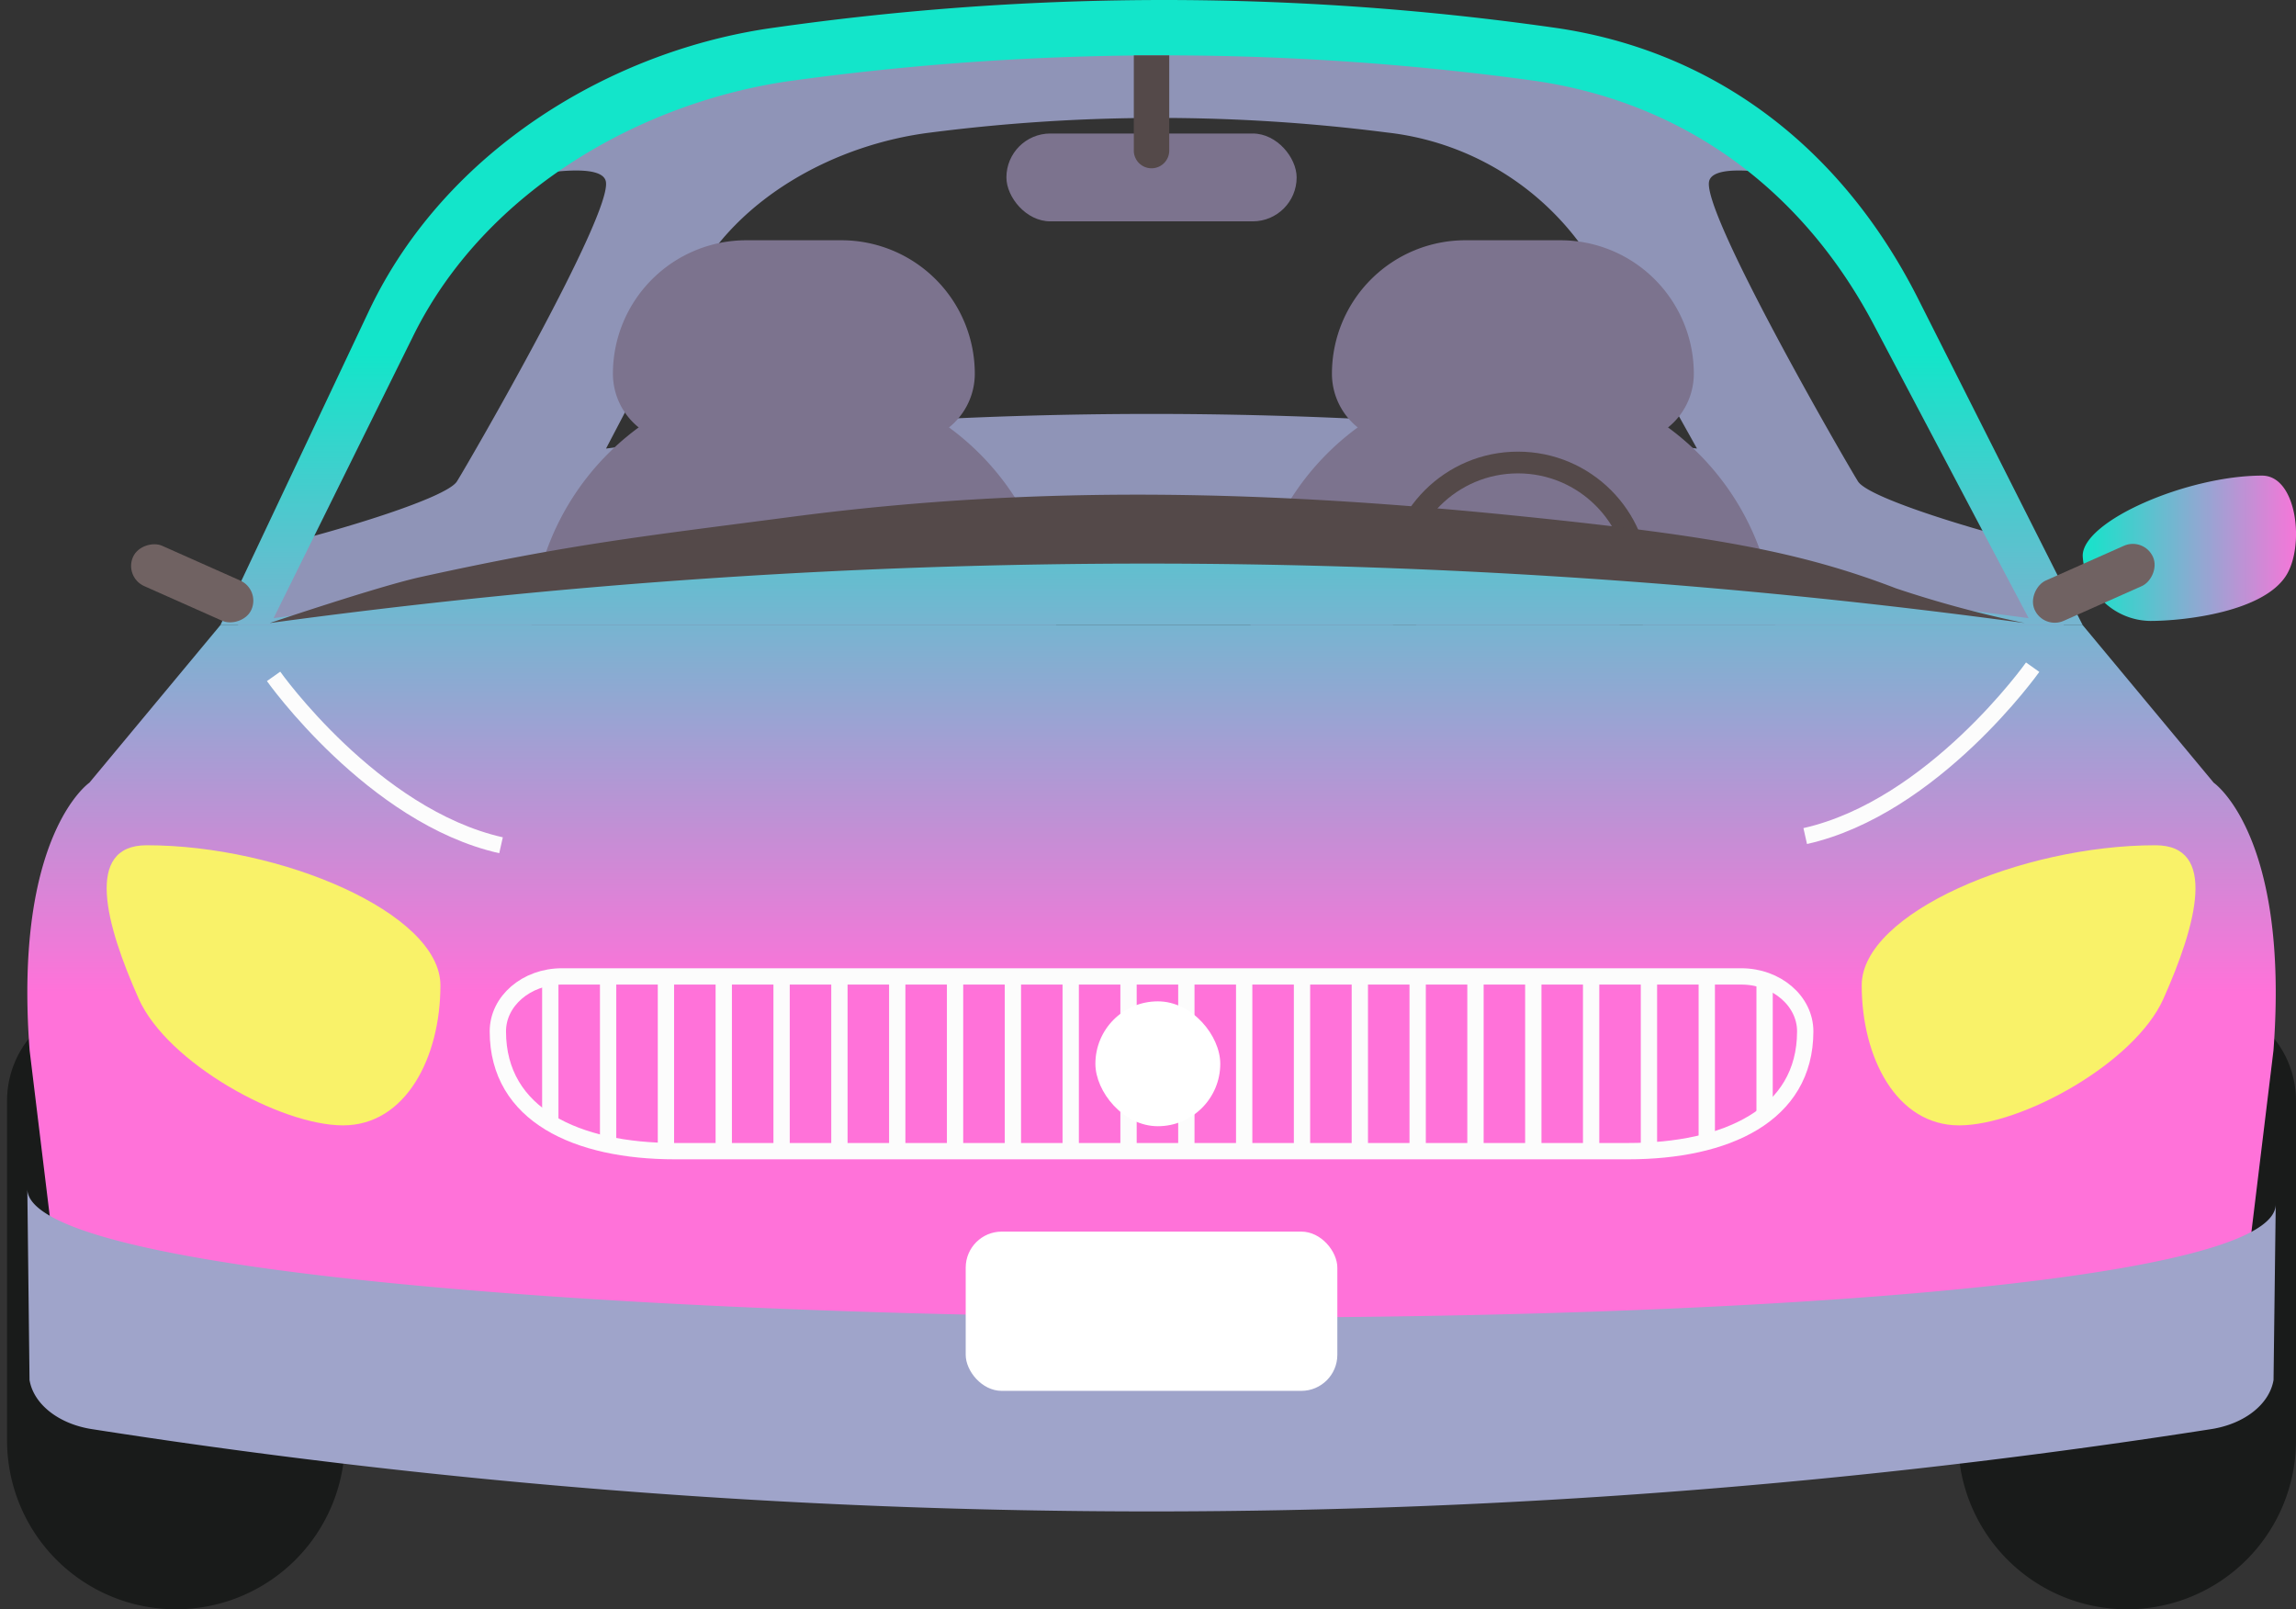 <svg id="車車" xmlns="http://www.w3.org/2000/svg" xmlns:xlink="http://www.w3.org/1999/xlink" width="236.818" height="165.993" viewBox="0 0 236.818 165.993">
  <rect x="0" y="0" width="236.818" height="165.993" fill="#333333" stroke="none"/>
  <defs>
    <linearGradient id="linear-gradient" x1="0.5" y1="0.566" x2="0.5" y2="1.587" gradientUnits="objectBoundingBox">
      <stop offset="0" stop-color="#13e5ca"/>
      <stop offset="1" stop-color="#ff72d9"/>
    </linearGradient>
    <linearGradient id="linear-gradient-2" x1="0.5" y1="-0.315" x2="0.5" y2="0.426" xlink:href="#linear-gradient"/>
    <clipPath id="clip-path">
      <path id="路径_69" data-name="路径 69" d="M3037.112,950.713H2938.8c-10.089,0-18.267-3.7-18.267-12.357h0c0-3.13,2.955-5.667,6.6-5.667h121.647c3.646,0,6.6,2.537,6.6,5.667h0C3055.379,947.017,3047.2,950.713,3037.112,950.713Z" fill="none" stroke="#fcfcfc" stroke-miterlimit="10" stroke-width="1.682"/>
    </clipPath>
    <linearGradient id="linear-gradient-3" x1="0" y1="0.5" x2="1" y2="0.5" xlink:href="#linear-gradient"/>
  </defs>
  <path id="路径_62" data-name="路径 62" d="M3077.7,887.82c-6.593-1.7-15.9-4.628-16.879-6.191-1.259-2.013-16.109-27.686-15.354-30.958.375-1.622,4.822-1.206,9.212-.376a47.4,47.4,0,0,0-25.269-11.626,285,285,0,0,0-80.3,0,58.131,58.131,0,0,0-27.874,11.868c4.748-.978,10.022-1.638,10.431.134.755,3.272-14.095,28.945-15.353,30.958-1.072,1.715-12.175,5.07-18.714,6.651l-5.686,12.03a686.125,686.125,0,0,1,192.086,0Zm-146.009-9.577,8.965-17.125c4.635-8.855,14.794-14.277,24.54-15.475a184.753,184.753,0,0,1,47.043,0,28.7,28.7,0,0,1,22.05,14.823l9.927,17.777A444.851,444.851,0,0,0,2931.692,878.243Z" transform="translate(-2869.182 -831.976)" fill="#8f94b7"/>
  <path id="矩形_11" data-name="矩形 11" d="M27.1,0h0A27.1,27.1,0,0,1,54.2,27.1V43.928A19.958,19.958,0,0,1,34.245,63.886H19.958A19.958,19.958,0,0,1,0,43.928V27.1A27.1,27.1,0,0,1,27.1,0Z" transform="translate(128.943 38.857)" fill="#7c738e"/>
  <path id="矩形_12" data-name="矩形 12" d="M13.764,0h9.8A13.764,13.764,0,0,1,37.325,13.764v0a7.107,7.107,0,0,1-7.107,7.107H7.107A7.107,7.107,0,0,1,0,13.764v0A13.764,13.764,0,0,1,13.764,0Z" transform="translate(137.382 24.782)" fill="#7c738e"/>
  <path id="矩形_13" data-name="矩形 13" d="M27.1,0h0A27.1,27.1,0,0,1,54.2,27.1V43.928A19.958,19.958,0,0,1,34.245,63.886H19.958A19.958,19.958,0,0,1,0,43.928V27.1A27.1,27.1,0,0,1,27.1,0Z" transform="translate(54.779 38.857)" fill="#7c738e"/>
  <path id="矩形_14" data-name="矩形 14" d="M13.764,0h9.8A13.764,13.764,0,0,1,37.325,13.764v0a7.107,7.107,0,0,1-7.107,7.107H7.107A7.107,7.107,0,0,1,0,13.764v0A13.764,13.764,0,0,1,13.764,0Z" transform="translate(63.219 24.782)" fill="#7c738e"/>
  <circle id="椭圆_7" data-name="椭圆 7" cx="12.46" cy="12.46" r="12.46" transform="translate(144.107 47.706)" fill="none" stroke="#544949" stroke-miterlimit="10" stroke-width="2.242"/>
  <path id="路径_63" data-name="路径 63" d="M3067.051,862.846c-8.092-16.053-21.453-25.749-37.64-28.028a285.04,285.04,0,0,0-80.3,0c-16.637,2.265-33.978,12.518-41.891,29.26l-15.305,32.382H3084ZM2897.4,895.738l14.423-29.153c7.457-15.073,23.8-24.3,39.478-26.343a281.086,281.086,0,0,1,75.68,0c15.254,2.052,27.846,10.781,35.472,25.233l15.97,30.263A676.643,676.643,0,0,0,2897.4,895.738Z" transform="translate(-2869.182 -831.976)" fill="url(#linear-gradient)"/>
  <path id="路径_64" data-name="路径 64" d="M3078.025,896.242a670.819,670.819,0,0,0-181.023,0s11.225-3.793,15.558-4.747c15.5-3.413,22.665-4.161,38.343-6.218,26-3.411,49.986-2.64,75.679,0,19.391,1.992,28.454,3.654,38.182,7.393A114.775,114.775,0,0,0,3078.025,896.242Z" transform="translate(-2869.182 -831.976)" fill="#544949"/>
  <rect id="矩形_15" data-name="矩形 15" width="29.936" height="9.061" rx="4.53" transform="translate(103.805 13.771)" fill="#7c738e"/>
  <path id="矩形_16" data-name="矩形 16" d="M0,0H3.654a0,0,0,0,1,0,0V9.824a1.827,1.827,0,0,1-1.827,1.827h0A1.827,1.827,0,0,1,0,9.824V0A0,0,0,0,1,0,0Z" transform="translate(116.946 5.707)" fill="#544949"/>
  <path id="矩形_17" data-name="矩形 17" d="M10.267,0H24.582A10.267,10.267,0,0,1,34.849,10.267V45.292A17.425,17.425,0,0,1,17.425,62.717h0A17.425,17.425,0,0,1,0,45.292V10.267A10.267,10.267,0,0,1,10.267,0Z" transform="translate(201.969 103.276)" fill="#191b1a"/>
  <path id="矩形_18" data-name="矩形 18" d="M10.267,0H24.582A10.267,10.267,0,0,1,34.849,10.267V45.292A17.425,17.425,0,0,1,17.425,62.717h0A17.425,17.425,0,0,1,0,45.292V10.267A10.267,10.267,0,0,1,10.267,0Z" transform="translate(0.727 103.276)" fill="#191b1a"/>
  <path id="路径_65" data-name="路径 65" d="M3097.512,912.71,3084,896.46H2891.911L2878.4,912.71s-7.842,5.4-6.162,27.618l3.24,26.656a7.987,7.987,0,0,0,6.252,6.838,497.964,497.964,0,0,0,212.454,0,7.988,7.988,0,0,0,6.253-6.838l3.239-26.656C3105.354,918.107,3097.512,912.71,3097.512,912.71Z" transform="translate(-2869.182 -831.976)" fill="url(#linear-gradient-2)"/>
  <path id="路径_66" data-name="路径 66" d="M2914.609,933.607c0,7.457-3.587,14.446-10.047,14.446s-18.116-6.432-21.074-13.062c-3.406-7.638-5.633-15.829.827-15.83C2898.115,919.159,2914.609,926.15,2914.609,933.607Z" transform="translate(-2869.182 -831.976)" fill="#f9f269"/>
  <path id="路径_67" data-name="路径 67" d="M3061.206,933.607c0,7.457,3.588,14.446,10.048,14.446s18.116-6.432,21.073-13.062c3.407-7.638,5.634-15.829-.826-15.83C3077.7,919.159,3061.206,926.15,3061.206,933.607Z" transform="translate(-2869.182 -831.976)" fill="#f9f269"/>
  <path id="路径_68" data-name="路径 68" d="M2872,954.6l.228,19.721c.422,2.5,3.008,4.532,6.432,5.063a707.814,707.814,0,0,0,218.591,0c3.423-.531,6.01-2.561,6.432-5.063l.227-18.136C3103.909,972.8,2872,971.213,2872,954.6Z" transform="translate(-2869.182 -831.976)" fill="#9fa4ca"/>
  <rect id="矩形_19" data-name="矩形 19" width="38.331" height="16.427" rx="3.719" transform="translate(99.607 127.035)" fill="#fff"/>
  <g id="组_21" data-name="组 21" transform="translate(-2869.182 -831.976)">
    <g id="组_20" data-name="组 20" clip-path="url(#clip-path)">
      <line id="直线_3" data-name="直线 3" y2="23.006" transform="translate(2925.941 929.369)" fill="none" stroke="#fcfcfc" stroke-miterlimit="10" stroke-width="1.682"/>
      <line id="直线_4" data-name="直线 4" y2="23.006" transform="translate(2931.905 929.369)" fill="none" stroke="#fcfcfc" stroke-miterlimit="10" stroke-width="1.682"/>
      <line id="直线_5" data-name="直线 5" y2="23.006" transform="translate(2937.869 929.369)" fill="none" stroke="#fcfcfc" stroke-miterlimit="10" stroke-width="1.682"/>
      <line id="直线_6" data-name="直线 6" y2="23.006" transform="translate(2943.833 929.369)" fill="none" stroke="#fcfcfc" stroke-miterlimit="10" stroke-width="1.682"/>
      <line id="直线_7" data-name="直线 7" y2="23.006" transform="translate(2949.798 929.369)" fill="none" stroke="#fcfcfc" stroke-miterlimit="10" stroke-width="1.682"/>
      <line id="直线_8" data-name="直线 8" y2="23.006" transform="translate(2955.762 929.369)" fill="none" stroke="#fcfcfc" stroke-miterlimit="10" stroke-width="1.682"/>
      <line id="直线_9" data-name="直线 9" y2="23.006" transform="translate(2961.726 929.369)" fill="none" stroke="#fcfcfc" stroke-miterlimit="10" stroke-width="1.682"/>
      <line id="直线_10" data-name="直线 10" y2="23.006" transform="translate(2967.69 929.369)" fill="none" stroke="#fcfcfc" stroke-miterlimit="10" stroke-width="1.682"/>
      <line id="直线_11" data-name="直线 11" y2="23.006" transform="translate(2973.655 929.369)" fill="none" stroke="#fcfcfc" stroke-miterlimit="10" stroke-width="1.682"/>
      <line id="直线_12" data-name="直线 12" y2="23.006" transform="translate(2979.619 929.369)" fill="none" stroke="#fcfcfc" stroke-miterlimit="10" stroke-width="1.682"/>
      <line id="直线_13" data-name="直线 13" y2="23.006" transform="translate(2985.583 929.369)" fill="none" stroke="#fcfcfc" stroke-miterlimit="10" stroke-width="1.682"/>
      <line id="直线_14" data-name="直线 14" y2="23.006" transform="translate(2991.547 929.369)" fill="none" stroke="#fcfcfc" stroke-miterlimit="10" stroke-width="1.682"/>
      <line id="直线_15" data-name="直线 15" y2="23.006" transform="translate(2997.511 929.369)" fill="none" stroke="#fcfcfc" stroke-miterlimit="10" stroke-width="1.682"/>
      <line id="直线_16" data-name="直线 16" y2="23.006" transform="translate(3003.476 929.369)" fill="none" stroke="#fcfcfc" stroke-miterlimit="10" stroke-width="1.682"/>
      <line id="直线_17" data-name="直线 17" y2="23.006" transform="translate(3009.44 929.369)" fill="none" stroke="#fcfcfc" stroke-miterlimit="10" stroke-width="1.682"/>
      <line id="直线_18" data-name="直线 18" y2="23.006" transform="translate(3015.404 929.369)" fill="none" stroke="#fcfcfc" stroke-miterlimit="10" stroke-width="1.682"/>
      <line id="直线_19" data-name="直线 19" y2="23.006" transform="translate(3021.368 929.369)" fill="none" stroke="#fcfcfc" stroke-miterlimit="10" stroke-width="1.682"/>
      <line id="直线_20" data-name="直线 20" y2="23.006" transform="translate(3027.332 929.369)" fill="none" stroke="#fcfcfc" stroke-miterlimit="10" stroke-width="1.682"/>
      <line id="直线_21" data-name="直线 21" y2="23.006" transform="translate(3033.297 929.369)" fill="none" stroke="#fcfcfc" stroke-miterlimit="10" stroke-width="1.682"/>
      <line id="直线_22" data-name="直线 22" y2="23.006" transform="translate(3039.261 929.369)" fill="none" stroke="#fcfcfc" stroke-miterlimit="10" stroke-width="1.682"/>
      <line id="直线_23" data-name="直线 23" y2="23.006" transform="translate(3045.225 929.369)" fill="none" stroke="#fcfcfc" stroke-miterlimit="10" stroke-width="1.682"/>
      <line id="直线_24" data-name="直线 24" y2="23.006" transform="translate(3051.189 929.369)" fill="none" stroke="#fcfcfc" stroke-miterlimit="10" stroke-width="1.682"/>
    </g>
    <path id="路径_70" data-name="路径 70" d="M3037.112,950.713H2938.8c-10.089,0-18.267-3.7-18.267-12.357h0c0-3.13,2.955-5.667,6.6-5.667h121.647c3.646,0,6.6,2.537,6.6,5.667h0C3055.379,947.017,3047.2,950.713,3037.112,950.713Z" fill="none" stroke="#fcfcfc" stroke-miterlimit="10" stroke-width="1.682"/>
  </g>
  <rect id="矩形_20" data-name="矩形 20" width="12.88" height="12.88" rx="6.44" transform="translate(112.983 103.285)" fill="#fff"/>
  <path id="路径_71" data-name="路径 71" d="M2897.4,901.741s10.227,14.441,23.46,17.42" transform="translate(-2869.182 -831.976)" fill="none" stroke="#fcfcfc" stroke-miterlimit="10" stroke-width="1.682"/>
  <path id="路径_72" data-name="路径 72" d="M3078.839,900.793s-10.227,14.44-23.46,17.419" transform="translate(-2869.182 -831.976)" fill="none" stroke="#fcfcfc" stroke-miterlimit="10" stroke-width="1.682"/>
  <path id="路径_73" data-name="路径 73" d="M3084,889.3a7.07,7.07,0,0,0,6.955,6.722c3.607,0,11.712-.945,14.05-4.718,1.9-3.066,1.1-10.27-2.508-10.271C3094.789,881.037,3084,885.7,3084,889.3Z" transform="translate(-2869.182 -831.976)" fill="url(#linear-gradient-3)"/>
  <path id="路径_74" data-name="路径 74" d="M2891.184,889.3a7.07,7.07,0,0,1-6.954,6.722c-3.607,0-11.712-.945-14.05-4.718-1.9-3.066-1.1-10.27,2.508-10.271C2880.393,881.037,2891.184,885.7,2891.184,889.3Z" transform="translate(-2869.182 -831.976)" fill="url(#linear-gradient-3)"/>
  <rect id="矩形_21" data-name="矩形 21" width="4.55" height="13.368" rx="2.275" transform="translate(12.794 59.528) rotate(-66.018)" fill="#706262"/>
  <rect id="矩形_22" data-name="矩形 22" width="4.55" height="13.368" rx="2.275" transform="translate(210.779 64.962) rotate(-113.982)" fill="#706262"/>
</svg>
